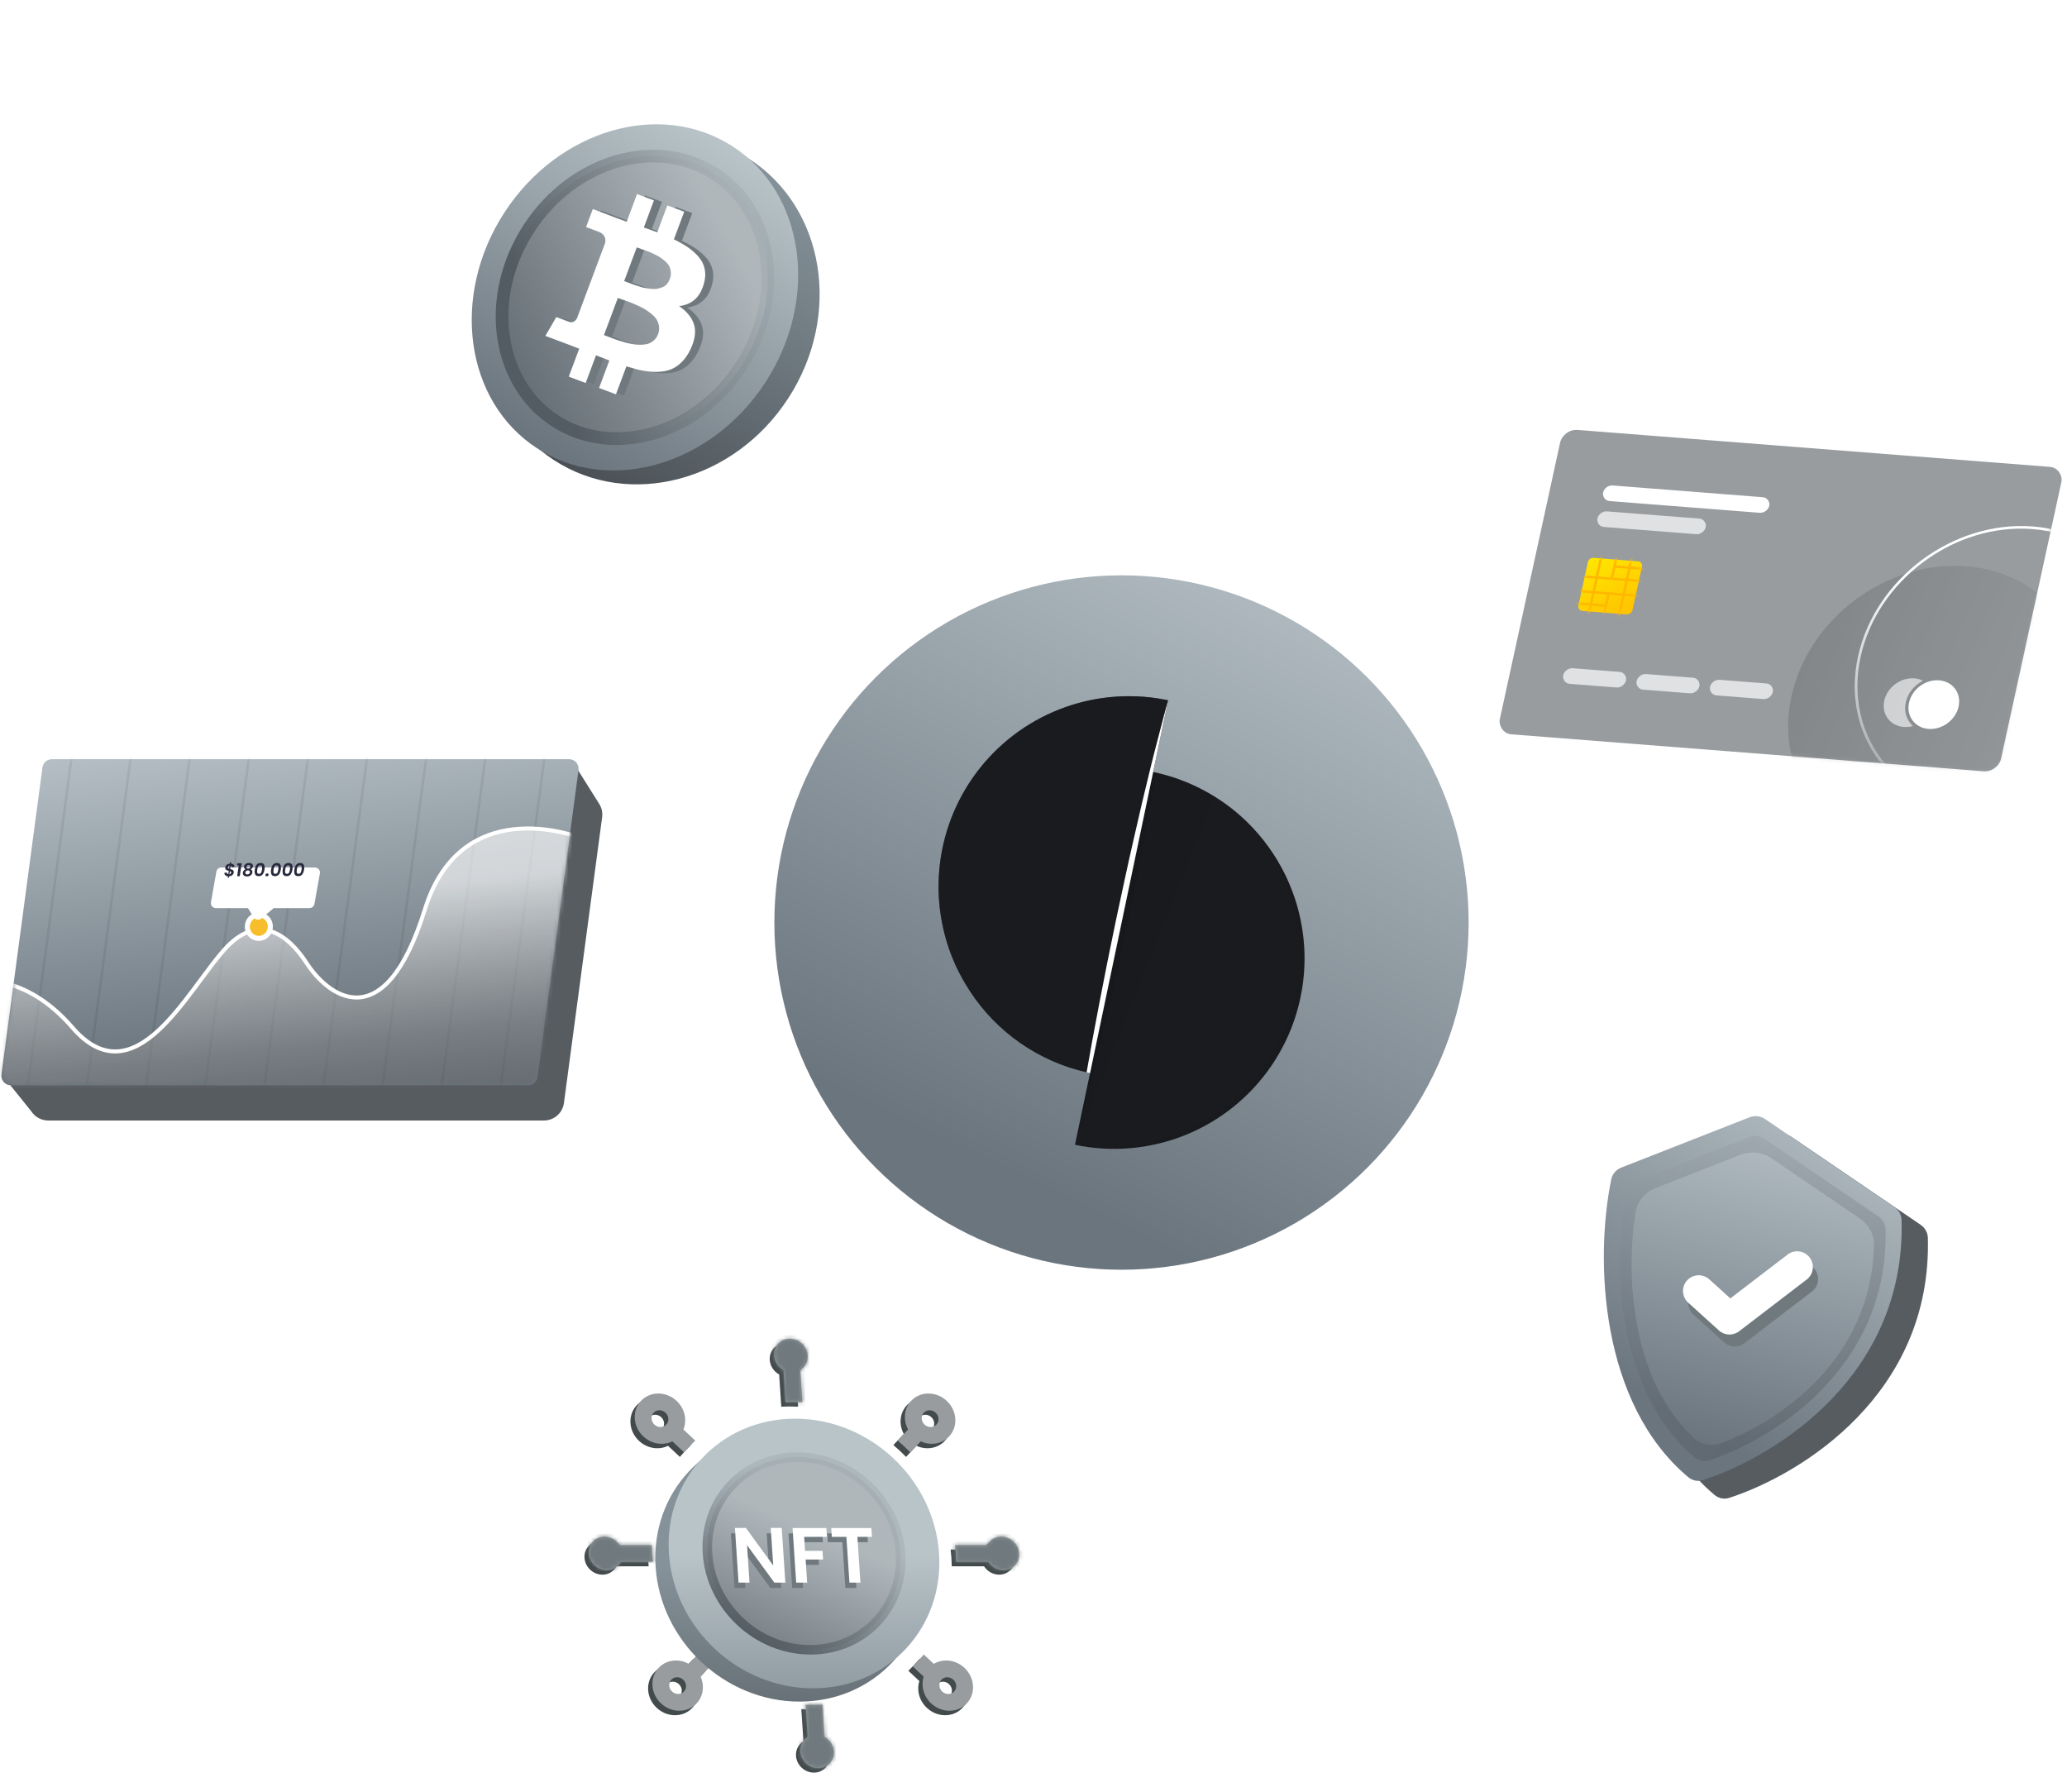 <svg width="540" height="468" viewBox="0 0 540 468" fill="none" xmlns="http://www.w3.org/2000/svg">
	<path d="M402.184 360.043C386.547 374.382 368.238 385.5 348.304 392.763C328.371 400.026 307.201 403.291 286.005 402.373" stroke="white" stroke-opacity="0.1" stroke-width="4" stroke-linecap="round" />
	<path d="M154.397 157.96C173.734 125.674 203.735 101.151 239.223 88.624C274.711 76.098 313.458 76.354 348.778 89.347" stroke="white" stroke-opacity="0.1" stroke-width="4" stroke-linecap="round" />
	<path d="M305.87 464.819C259.323 467.496 213.099 455.596 173.631 430.775C134.163 405.955 103.414 369.449 85.662 326.337" stroke="white" stroke-opacity="0.28" stroke-width="4" stroke-linecap="round" />
	<path d="M275.852 17.397C308.094 14.924 340.489 19.455 370.816 30.677C401.142 41.9 428.683 59.549 451.548 82.414" stroke="white" stroke-opacity="0.28" stroke-width="4" stroke-linecap="round" />
	<rect width="131.364" height="81.379" rx="3.762" transform="matrix(0.997 0.078 -0.213 0.977 408.363 112)" fill="#989C9F" />
	<rect width="43.552" height="4.161" rx="2.081" transform="matrix(0.997 0.078 -0.213 0.977 419.244 126.643)" fill="white" />
	<rect width="28.386" height="4.161" rx="2.081" transform="matrix(0.997 0.078 -0.213 0.977 417.768 133.411)" fill="white" fill-opacity="0.7" />
	<rect width="16.465" height="4.161" rx="2.081" transform="matrix(0.997 0.078 -0.213 0.977 408.821 174.383)" fill="white" fill-opacity="0.7" />
	<rect width="16.465" height="4.161" rx="2.081" transform="matrix(0.997 0.078 -0.213 0.977 427.998 175.901)" fill="white" fill-opacity="0.7" />
	<rect width="16.465" height="4.161" rx="2.081" transform="matrix(0.997 0.078 -0.213 0.977 447.18 177.402)" fill="white" fill-opacity="0.7" />
	<rect width="14.184" height="14.184" rx="1.254" transform="matrix(0.997 0.078 -0.213 0.977 415.099 145.616)" fill="url(#paint0_linear_297_960)" />
	<mask id="mask0_297_960" style="mask-type:alpha" maskUnits="userSpaceOnUse" x="412" y="145" width="17" height="16">
		<rect width="14.184" height="14.184" rx="1.576" transform="matrix(0.997 0.078 -0.213 0.977 415.1 145.617)" fill="#EDE910" />
	</mask>
	<g mask="url(#mask0_297_960)">
		<path d="M418.979 142.458L414.463 163.132" stroke="#FFB801" stroke-width="0.63" />
		<path d="M422.919 142.766L421.107 151.063M418.404 163.441L420.232 155.071" stroke="#FFB801" stroke-width="0.63" />
		<path d="M426.845 143.07L422.329 163.744" stroke="#FFB801" stroke-width="0.63" />
		<path d="M410.309 154.236L431.405 155.896" stroke="#FFB801" stroke-width="0.63" />
		<path d="M410.902 150.366L431.999 152.027" stroke="#FFB801" stroke-width="0.63" />
		<path d="M432.691 148.83L421.746 147.969" stroke="#FFB801" stroke-width="0.63" />
		<path d="M409.369 157.403L419.545 158.204" stroke="#FFB801" stroke-width="0.63" />
	</g>
	<mask id="mask1_297_960" style="mask-type:alpha" maskUnits="userSpaceOnUse" x="391" y="112" width="148" height="90">
		<rect width="131.365" height="81.38" rx="3.765" transform="matrix(0.997 0.078 -0.213 0.977 408.363 112)" fill="#989C9F" />
	</mask>
	<g mask="url(#mask1_297_960)">
		<circle r="37.793" transform="matrix(0.997 0.078 -0.213 0.977 505.692 184.834)" fill="url(#paint1_linear_297_960)" />
		<circle r="37.446" transform="matrix(0.997 0.078 -0.213 0.977 523.078 174.439)" stroke="url(#paint2_linear_297_960)" stroke-width="0.694" />
	</g>
	<circle r="6.495" transform="matrix(0.997 0.078 -0.213 0.977 505.205 184.045)" fill="white" />
	<path fill-rule="evenodd" clip-rule="evenodd" d="M499.76 189.643C498.124 188.195 497.34 185.926 497.877 183.469C498.414 181.009 500.148 178.937 502.352 177.792C501.691 177.463 500.94 177.253 500.122 177.189C496.546 176.907 493.026 179.52 492.261 183.025C491.495 186.529 493.774 189.598 497.35 189.88C498.167 189.944 498.981 189.857 499.76 189.643Z" fill="white" fill-opacity="0.6" />
	<ellipse cx="170.276" cy="80.881" rx="42.507" ry="46.882" transform="rotate(32.972 170.276 80.881)" fill="url(#paint3_linear_297_960)" />
	<ellipse cx="165.879" cy="77.676" rx="40.673" ry="46.98" transform="rotate(32.972 165.879 77.676)" fill="url(#paint4_linear_297_960)" />
	<path d="M193.596 95.652C181.922 113.646 160.099 119.713 144.974 109.901C129.848 100.089 126.492 77.688 138.166 59.694C149.839 41.699 171.662 35.633 186.788 45.445C201.913 55.257 205.269 77.658 193.596 95.652Z" fill="url(#paint5_linear_297_960)" stroke="url(#paint6_linear_297_960)" stroke-width="3.316" />
	<path d="M183.416 85.145C182.844 83.298 181.54 81.689 179.504 80.318C182.894 79.931 185.067 77.934 186.025 74.328C186.382 73.024 186.442 71.8 186.205 70.656C185.968 69.511 185.46 68.472 184.676 67.536C183.894 66.6 182.974 65.767 181.92 65.035C180.866 64.303 179.608 63.588 178.149 62.889L180.85 55.667L176.437 54.017L173.811 61.038C173.047 60.752 171.874 60.335 170.293 59.788L172.941 52.709L168.527 51.058L165.826 58.28C165.188 58.063 164.258 57.727 163.035 57.269L156.97 54.968L155.212 59.668L158.393 60.858C159.845 61.401 160.453 62.369 160.215 63.761L157.138 71.986C157.33 72.058 157.479 72.124 157.586 72.186L157.128 72.015L152.818 83.535C152.301 84.453 151.565 84.733 150.61 84.376L147.429 83.186L144.579 88.098L150.31 90.242C150.674 90.378 151.197 90.579 151.882 90.845C152.566 91.112 153.08 91.31 153.424 91.438L150.69 98.746L155.105 100.398L157.806 93.175C158.601 93.495 159.763 93.94 161.291 94.512L158.601 101.705L163.014 103.356L165.747 96.048C167.343 96.558 168.786 96.935 170.078 97.178C171.37 97.421 172.654 97.526 173.93 97.491C175.206 97.457 176.341 97.244 177.336 96.854C178.332 96.465 179.266 95.844 180.14 94.995C181.012 94.145 181.77 93.067 182.41 91.76C183.653 89.198 183.988 86.993 183.416 85.145ZM168.45 64.978C168.584 65.028 168.963 65.164 169.587 65.387C170.212 65.609 170.732 65.793 171.146 65.937C171.56 66.081 172.105 66.312 172.782 66.63C173.458 66.948 174.016 67.245 174.458 67.519C174.9 67.793 175.367 68.147 175.857 68.581C176.349 69.015 176.707 69.454 176.933 69.898C177.159 70.342 177.3 70.852 177.356 71.429C177.413 72.005 177.324 72.609 177.088 73.239C176.888 73.774 176.62 74.229 176.283 74.605C175.948 74.98 175.551 75.251 175.097 75.419C174.643 75.587 174.192 75.712 173.747 75.796C173.302 75.88 172.772 75.883 172.159 75.806C171.545 75.729 171.014 75.65 170.565 75.57C170.116 75.489 169.571 75.345 168.93 75.138C168.289 74.93 167.804 74.771 167.476 74.659C167.147 74.547 166.703 74.381 166.143 74.16C165.582 73.94 165.255 73.812 165.159 73.776L168.45 64.978L168.45 64.978L168.45 64.978ZM173.202 89.002C172.855 89.374 172.478 89.669 172.07 89.887C171.662 90.103 171.177 90.249 170.617 90.322C170.056 90.396 169.527 90.426 169.031 90.415C168.534 90.404 167.953 90.339 167.29 90.222C166.625 90.104 166.051 89.981 165.564 89.854C165.079 89.727 164.506 89.556 163.845 89.342C163.185 89.127 162.673 88.952 162.31 88.816C161.947 88.68 161.491 88.504 160.94 88.287C160.389 88.071 160.038 87.934 159.885 87.877L163.508 78.189C163.661 78.246 164.118 78.407 164.88 78.67C165.642 78.933 166.261 79.154 166.739 79.333C167.217 79.512 167.866 79.787 168.685 80.159C169.504 80.53 170.179 80.88 170.71 81.209C171.24 81.538 171.799 81.949 172.388 82.442C172.977 82.934 173.418 83.431 173.71 83.932C174.001 84.434 174.19 85.005 174.277 85.647C174.364 86.289 174.278 86.954 174.021 87.642C173.82 88.178 173.548 88.63 173.202 89.002Z" fill="#707A7E" />
	<path d="M181.316 84.783C180.744 82.936 179.44 81.326 177.405 79.955C180.795 79.568 182.968 77.571 183.925 73.965C184.282 72.661 184.342 71.438 184.106 70.293C183.869 69.148 183.36 68.109 182.577 67.174C181.795 66.238 180.875 65.404 179.821 64.672C178.766 63.941 177.509 63.225 176.049 62.527L178.751 55.305L174.338 53.654L171.711 60.675C170.947 60.39 169.775 59.973 168.194 59.425L170.842 52.346L166.428 50.695L163.726 57.918C163.089 57.701 162.158 57.364 160.936 56.907L154.871 54.605L153.113 59.305L156.294 60.495C157.746 61.038 158.353 62.006 158.115 63.398L155.039 71.623C155.23 71.695 155.379 71.762 155.487 71.824L155.028 71.652L150.719 83.173C150.202 84.09 149.465 84.37 148.51 84.013L145.329 82.823L142.479 87.736L148.211 89.88C148.574 90.015 149.097 90.217 149.782 90.483C150.466 90.749 150.98 90.947 151.324 91.076L148.591 98.384L153.005 100.035L155.706 92.813C156.501 93.133 157.663 93.578 159.192 94.15L156.501 101.343L160.914 102.993L163.648 95.686C165.243 96.195 166.687 96.573 167.978 96.815C169.27 97.058 170.554 97.163 171.83 97.129C173.106 97.094 174.242 96.882 175.237 96.492C176.232 96.102 177.166 95.482 178.04 94.632C178.912 93.782 179.67 92.705 180.311 91.398C181.553 88.836 181.888 86.63 181.316 84.783ZM166.35 64.615C166.484 64.665 166.863 64.802 167.488 65.024C168.113 65.247 168.632 65.43 169.046 65.574C169.461 65.718 170.006 65.95 170.682 66.268C171.358 66.586 171.917 66.882 172.359 67.156C172.8 67.43 173.267 67.785 173.758 68.219C174.249 68.653 174.607 69.092 174.833 69.535C175.059 69.979 175.201 70.49 175.257 71.066C175.314 71.643 175.224 72.246 174.988 72.877C174.788 73.412 174.52 73.867 174.184 74.242C173.848 74.618 173.452 74.889 172.998 75.056C172.543 75.224 172.092 75.35 171.647 75.433C171.202 75.517 170.673 75.521 170.059 75.444C169.446 75.367 168.914 75.288 168.466 75.207C168.017 75.126 167.472 74.982 166.831 74.775C166.189 74.568 165.704 74.408 165.376 74.296C165.048 74.184 164.603 74.018 164.043 73.798C163.483 73.578 163.155 73.449 163.06 73.413L166.351 64.615L166.35 64.615L166.35 64.615ZM171.102 88.64C170.755 89.011 170.379 89.306 169.971 89.524C169.563 89.741 169.078 89.887 168.517 89.96C167.956 90.034 167.427 90.064 166.931 90.052C166.434 90.041 165.854 89.976 165.19 89.859C164.526 89.741 163.951 89.618 163.465 89.491C162.979 89.364 162.406 89.193 161.745 88.979C161.086 88.764 160.574 88.589 160.211 88.454C159.848 88.318 159.391 88.141 158.84 87.924C158.289 87.708 157.938 87.571 157.785 87.514L161.408 77.827C161.561 77.884 162.018 78.044 162.78 78.307C163.543 78.57 164.162 78.792 164.64 78.971C165.117 79.149 165.766 79.424 166.585 79.796C167.404 80.167 168.079 80.517 168.61 80.847C169.14 81.176 169.699 81.586 170.289 82.079C170.877 82.572 171.318 83.068 171.61 83.57C171.901 84.071 172.091 84.642 172.177 85.284C172.264 85.927 172.179 86.592 171.921 87.28C171.721 87.815 171.448 88.268 171.102 88.64Z" fill="white" />
	<path fill-rule="evenodd" clip-rule="evenodd" d="M156.71 210.229L156.655 210.142C156.585 210.021 156.511 209.903 156.432 209.788L150.244 199.955L141.348 205.186L143.673 207.498H22.576C19.938 207.498 17.708 209.45 17.359 212.064L8.474 278.553L7.033 277.12L1.048 281.403L8.204 290.311C9.14 291.727 10.746 292.677 12.599 292.677H142.113C144.75 292.677 146.98 290.725 147.329 288.111L157.306 213.458C157.461 212.294 157.225 211.177 156.706 210.232L156.71 210.229Z" fill="#575C61" />
	<path d="M11.094 200.465C11.259 199.225 12.318 198.299 13.569 198.299H148.663C150.174 198.299 151.338 199.63 151.138 201.127L140.423 281.311C140.257 282.552 139.199 283.478 137.947 283.478H2.853C1.343 283.478 0.178 282.147 0.378 280.65L11.094 200.465Z" fill="url(#paint7_linear_297_960)" />
	<mask id="mask2_297_960" style="mask-type:alpha" maskUnits="userSpaceOnUse" x="0" y="198" width="151" height="86">
		<path d="M10.925 201.723C11.188 199.763 12.86 198.299 14.838 198.299H147.006C149.394 198.299 151.235 200.402 150.919 202.769L140.591 280.054C140.329 282.014 138.656 283.478 136.678 283.478H4.51C2.122 283.478 0.281 281.375 0.597 279.008L10.925 201.723Z" fill="url(#paint8_linear_297_960)" />
	</mask>
	<g mask="url(#mask2_297_960)">
		<path d="M20.491 184.361L5.047 300.387" stroke="black" stroke-opacity="0.07" stroke-width="0.658" />
		<path d="M35.937 184.361L20.492 300.387" stroke="black" stroke-opacity="0.07" stroke-width="0.658" />
		<path d="M51.378 184.361L35.934 300.387" stroke="black" stroke-opacity="0.07" stroke-width="0.658" />
		<path d="M66.827 184.361L51.383 300.387" stroke="black" stroke-opacity="0.07" stroke-width="0.658" />
		<path d="M82.269 184.361L66.824 300.387" stroke="black" stroke-opacity="0.07" stroke-width="0.658" />
		<path d="M97.71 184.361L82.266 300.387" stroke="black" stroke-opacity="0.07" stroke-width="0.658" />
		<path d="M113.159 184.361L97.715 300.387" stroke="black" stroke-opacity="0.07" stroke-width="0.658" />
		<path d="M128.605 184.361L113.16 300.387" stroke="black" stroke-opacity="0.07" stroke-width="0.658" />
		<path d="M144.046 184.361L128.602 300.387" stroke="black" stroke-opacity="0.07" stroke-width="0.658" />
		<path d="M-24.504 290.279C-26.682 281.61 -22.932 270.799 -11.32 257.284C-6.336 255.137 6.681 254.246 18.93 268.409C22.897 272.998 26.793 274.805 30.594 274.622C34.364 274.441 37.904 272.306 41.187 269.321C44.476 266.331 47.574 262.426 50.456 258.59C51.15 257.667 51.831 256.748 52.5 255.846C54.619 252.987 56.61 250.301 58.485 248.179C60.76 245.604 62.944 244.097 64.995 243.373C67.037 242.651 68.977 242.694 70.795 243.271C74.46 244.435 77.667 247.784 80.083 251.529C81.325 253.454 83.175 255.726 85.433 257.508C87.688 259.286 90.395 260.61 93.335 260.545C96.295 260.48 99.383 259.01 102.388 255.42C105.384 251.84 108.32 246.129 111.012 237.502C113.134 230.703 116.303 225.926 120.022 222.659C123.74 219.392 128.034 217.613 132.441 216.852C141.196 215.339 150.373 217.852 156.21 220.676C166.123 239.377 176.014 267.068 173.705 289.646C172.55 300.946 168.345 310.921 159.602 317.875C150.851 324.836 137.475 328.835 117.849 328.009C68.584 325.936 24.606 321.608 -1.201 311.042C-14.113 305.756 -22.319 298.973 -24.504 290.279Z" fill="url(#paint9_linear_297_960)" fill-opacity="0.6" stroke="white" stroke-width="1.048" />
	</g>
	<path d="M70.573 242.602C70.25 244.284 68.657 245.37 67.037 245.059C65.416 244.747 64.34 243.148 64.663 241.466C64.986 239.783 66.579 238.697 68.2 239.008C69.82 239.32 70.897 240.919 70.573 242.602Z" fill="#F7BE2B" stroke="white" stroke-width="1.316" />
	<g filter="url(#filter0_d_297_960)">
		<path fill-rule="evenodd" clip-rule="evenodd" d="M57.828 221.322C57.191 221.322 56.645 221.779 56.533 222.407L55.108 230.396C54.964 231.202 55.584 231.942 56.403 231.942H64.776L66.306 234.346C66.733 235.015 67.65 235.158 68.259 234.65L71.504 231.942H80.849C81.486 231.942 82.032 231.485 82.144 230.858L83.569 222.869C83.713 222.063 83.093 221.322 82.274 221.322H57.828Z" fill="white" />
	</g>
	<path d="M61.06 227.927C61.036 228.088 60.971 228.24 60.864 228.383C60.762 228.522 60.623 228.638 60.446 228.731C60.272 228.821 60.075 228.874 59.853 228.889L59.797 229.266H59.496L59.553 228.885C59.244 228.857 59.006 228.764 58.838 228.606C58.671 228.445 58.605 228.228 58.64 227.955H59.345C59.33 228.178 59.426 228.313 59.632 228.359L59.765 227.472C59.548 227.416 59.374 227.36 59.245 227.304C59.115 227.248 59.01 227.159 58.928 227.035C58.846 226.911 58.822 226.742 58.854 226.528C58.894 226.258 59.024 226.038 59.244 225.868C59.467 225.697 59.736 225.6 60.049 225.575L60.106 225.199H60.407L60.35 225.575C60.647 225.6 60.874 225.69 61.029 225.845C61.188 226 61.257 226.213 61.238 226.486H60.529C60.533 226.396 60.511 226.319 60.465 226.254C60.422 226.186 60.357 226.137 60.27 226.11L60.138 226.988C60.364 227.047 60.541 227.104 60.667 227.16C60.797 227.213 60.903 227.301 60.985 227.425C61.067 227.546 61.092 227.713 61.06 227.927ZM59.545 226.495C59.529 226.598 59.548 226.681 59.601 226.746C59.654 226.808 59.738 226.86 59.851 226.9L59.971 226.096C59.856 226.111 59.761 226.153 59.685 226.221C59.609 226.289 59.562 226.381 59.545 226.495ZM59.931 228.369C60.054 228.347 60.153 228.299 60.23 228.225C60.31 228.15 60.358 228.06 60.374 227.955C60.389 227.853 60.369 227.771 60.312 227.709C60.256 227.647 60.169 227.595 60.053 227.555L59.931 228.369ZM61.917 226.072L62.007 225.473H63.14L62.632 228.861H61.955L62.373 226.072H61.917ZM64.124 227.067C63.835 226.906 63.716 226.657 63.767 226.319C63.792 226.151 63.857 226 63.962 225.863C64.071 225.724 64.217 225.614 64.402 225.533C64.59 225.45 64.809 225.408 65.06 225.408C65.31 225.408 65.516 225.45 65.675 225.533C65.839 225.614 65.952 225.724 66.016 225.863C66.083 226 66.104 226.151 66.079 226.319C66.054 226.489 65.989 226.639 65.885 226.77C65.781 226.897 65.653 226.996 65.502 227.067C65.663 227.142 65.781 227.25 65.857 227.393C65.933 227.535 65.956 227.704 65.927 227.899C65.895 228.11 65.813 228.294 65.679 228.452C65.55 228.607 65.384 228.727 65.184 228.81C64.983 228.894 64.766 228.936 64.531 228.936C64.296 228.936 64.09 228.894 63.915 228.81C63.742 228.727 63.613 228.607 63.527 228.452C63.444 228.294 63.418 228.11 63.45 227.899C63.479 227.704 63.553 227.535 63.672 227.393C63.791 227.247 63.941 227.138 64.124 227.067ZM65.426 226.412C65.449 226.26 65.419 226.142 65.338 226.058C65.26 225.975 65.141 225.933 64.981 225.933C64.824 225.933 64.693 225.975 64.586 226.058C64.483 226.142 64.419 226.261 64.396 226.416C64.375 226.556 64.405 226.667 64.487 226.751C64.571 226.835 64.689 226.877 64.839 226.877C64.99 226.877 65.12 226.835 65.23 226.751C65.34 226.664 65.405 226.551 65.426 226.412ZM64.768 227.351C64.59 227.351 64.437 227.396 64.311 227.485C64.188 227.575 64.114 227.704 64.088 227.871C64.065 228.026 64.1 228.153 64.191 228.252C64.286 228.349 64.427 228.397 64.611 228.397C64.796 228.397 64.949 228.347 65.071 228.248C65.192 228.149 65.264 228.023 65.287 227.871C65.312 227.707 65.276 227.58 65.18 227.49C65.084 227.397 64.947 227.351 64.768 227.351ZM66.563 227.123C66.643 226.587 66.803 226.167 67.043 225.863C67.286 225.56 67.635 225.408 68.089 225.408C68.544 225.408 68.845 225.56 68.994 225.863C69.146 226.167 69.182 226.587 69.101 227.123C69.02 227.662 68.858 228.085 68.615 228.392C68.374 228.699 68.027 228.852 67.573 228.852C67.118 228.852 66.816 228.699 66.664 228.392C66.516 228.085 66.482 227.662 66.563 227.123ZM68.453 227.123C68.487 226.894 68.5 226.701 68.492 226.547C68.487 226.388 68.447 226.26 68.371 226.161C68.298 226.062 68.174 226.012 67.999 226.012C67.823 226.012 67.683 226.062 67.577 226.161C67.474 226.26 67.395 226.388 67.34 226.547C67.289 226.701 67.246 226.894 67.212 227.123C67.176 227.358 67.161 227.557 67.165 227.718C67.169 227.876 67.21 228.005 67.285 228.104C67.362 228.2 67.488 228.248 67.663 228.248C67.839 228.248 67.979 228.2 68.085 228.104C68.19 228.005 68.269 227.876 68.321 227.718C68.373 227.557 68.417 227.358 68.453 227.123ZM69.703 228.894C69.584 228.894 69.49 228.858 69.423 228.787C69.359 228.713 69.335 228.621 69.351 228.513C69.367 228.404 69.418 228.314 69.504 228.243C69.594 228.169 69.698 228.132 69.817 228.132C69.933 228.132 70.023 228.169 70.087 228.243C70.151 228.314 70.176 228.404 70.159 228.513C70.143 228.621 70.092 228.713 70.005 228.787C69.919 228.858 69.819 228.894 69.703 228.894ZM70.823 227.123C70.903 226.587 71.063 226.167 71.303 225.863C71.546 225.56 71.895 225.408 72.349 225.408C72.803 225.408 73.105 225.56 73.254 225.863C73.405 226.167 73.441 226.587 73.361 227.123C73.28 227.662 73.118 228.085 72.874 228.392C72.634 228.699 72.287 228.852 71.832 228.852C71.378 228.852 71.075 228.699 70.924 228.392C70.775 228.085 70.742 227.662 70.823 227.123ZM72.712 227.123C72.746 226.894 72.76 226.701 72.752 226.547C72.747 226.388 72.707 226.26 72.631 226.161C72.558 226.062 72.434 226.012 72.258 226.012C72.083 226.012 71.942 226.062 71.837 226.161C71.734 226.26 71.655 226.388 71.6 226.547C71.549 226.701 71.506 226.894 71.471 227.123C71.436 227.358 71.42 227.557 71.424 227.718C71.429 227.876 71.469 228.005 71.545 228.104C71.621 228.2 71.748 228.248 71.923 228.248C72.099 228.248 72.239 228.2 72.344 228.104C72.45 228.005 72.529 227.876 72.581 227.718C72.633 227.557 72.677 227.358 72.712 227.123ZM73.861 227.123C73.942 226.587 74.102 226.167 74.342 225.863C74.585 225.56 74.933 225.408 75.388 225.408C75.842 225.408 76.144 225.56 76.292 225.863C76.444 226.167 76.48 226.587 76.399 227.123C76.319 227.662 76.156 228.085 75.913 228.392C75.673 228.699 75.325 228.852 74.871 228.852C74.417 228.852 74.114 228.699 73.962 228.392C73.814 228.085 73.78 227.662 73.861 227.123ZM75.751 227.123C75.785 226.894 75.798 226.701 75.79 226.547C75.786 226.388 75.746 226.26 75.669 226.161C75.597 226.062 75.472 226.012 75.297 226.012C75.121 226.012 74.981 226.062 74.875 226.161C74.772 226.26 74.694 226.388 74.639 226.547C74.587 226.701 74.544 226.894 74.51 227.123C74.475 227.358 74.459 227.557 74.463 227.718C74.468 227.876 74.508 228.005 74.584 228.104C74.66 228.2 74.786 228.248 74.962 228.248C75.137 228.248 75.278 228.2 75.383 228.104C75.489 228.005 75.567 227.876 75.619 227.718C75.672 227.557 75.716 227.358 75.751 227.123ZM76.9 227.123C76.98 226.587 77.14 226.167 77.38 225.863C77.623 225.56 77.972 225.408 78.426 225.408C78.881 225.408 79.182 225.56 79.331 225.863C79.483 226.167 79.519 226.587 79.438 227.123C79.357 227.662 79.195 228.085 78.952 228.392C78.711 228.699 78.364 228.852 77.91 228.852C77.455 228.852 77.152 228.699 77.001 228.392C76.853 228.085 76.819 227.662 76.9 227.123ZM78.789 227.123C78.824 226.894 78.837 226.701 78.829 226.547C78.824 226.388 78.784 226.26 78.708 226.161C78.635 226.062 78.511 226.012 78.336 226.012C78.16 226.012 78.019 226.062 77.914 226.161C77.811 226.26 77.732 226.388 77.677 226.547C77.626 226.701 77.583 226.894 77.549 227.123C77.513 227.358 77.498 227.557 77.502 227.718C77.506 227.876 77.546 228.005 77.622 228.104C77.699 228.2 77.825 228.248 78 228.248C78.176 228.248 78.316 228.2 78.421 228.104C78.527 228.005 78.606 227.876 78.658 227.718C78.71 227.557 78.754 227.358 78.789 227.123Z" fill="#29293E" />
	<path d="M430.432 309.606L463.918 296.478C465.268 295.95 466.791 296.121 467.989 296.936L501.769 319.919C502.897 320.687 503.614 321.953 503.65 323.317C504.732 363.898 470.941 384.984 451.781 391.241C450.466 391.67 449.026 391.397 447.963 390.51C424.932 371.266 423.453 333.799 427.803 312.676C428.092 311.269 429.095 310.13 430.432 309.606Z" fill="#575C61" />
	<path d="M423.569 304.97L457.055 291.843C458.404 291.314 459.927 291.485 461.125 292.3L494.905 315.283C496.034 316.051 496.75 317.317 496.787 318.682C497.869 359.262 464.078 380.349 444.918 386.605C443.602 387.034 442.162 386.761 441.1 385.874C418.069 366.631 416.589 329.164 420.939 308.04C421.229 306.633 422.232 305.494 423.569 304.97Z" fill="url(#paint10_linear_297_960)" />
	<path d="M427.442 308.594L456.984 297.013C458.293 296.5 459.772 296.666 460.935 297.457L490.785 317.766C491.881 318.512 492.577 319.739 492.609 321.064C493.473 357.049 463.581 375.809 446.485 381.448C445.208 381.869 443.812 381.604 442.785 380.738C422.424 363.588 421.063 330.411 424.892 311.573C425.17 310.207 426.144 309.103 427.442 308.594Z" fill="url(#paint11_linear_297_960)" fill-opacity="0.24" />
	<path d="M432.496 310.334L454.661 301.645C457.359 300.587 460.405 300.93 462.801 302.56L485.899 318.275C488.157 319.811 489.615 322.322 489.566 325.052C489.03 354.774 465.209 371.061 449.796 376.899C447.207 377.88 444.291 377.345 442.287 375.435C426.282 360.177 424.557 333.362 427.332 316.493C427.798 313.659 429.822 311.382 432.496 310.334Z" fill="url(#paint12_linear_297_960)" />
	<path fill-rule="evenodd" clip-rule="evenodd" d="M474.133 331.591C475.511 333.392 475.169 335.969 473.368 337.347L455.695 350.875C454.122 352.078 451.914 351.988 450.445 350.659L442.402 343.385C440.72 341.864 440.589 339.267 442.11 337.586C443.631 335.904 446.228 335.773 447.91 337.294L453.418 342.276L468.377 330.827C470.178 329.448 472.755 329.791 474.133 331.591Z" fill="#707A7E" />
	<path fill-rule="evenodd" clip-rule="evenodd" d="M472.766 328.454C474.144 330.255 473.802 332.832 472.001 334.21L454.328 347.737C452.755 348.941 450.547 348.85 449.078 347.522L441.034 340.247C439.353 338.726 439.222 336.13 440.743 334.448C442.264 332.766 444.861 332.636 446.543 334.157L452.051 339.139L467.01 327.689C468.811 326.311 471.388 326.653 472.766 328.454Z" fill="white" />
	<circle cx="292.989" cy="240.967" r="90.688" fill="url(#paint13_linear_297_960)" />
	<path d="M327.335 216.281C329.318 218.393 331.112 220.676 332.694 223.103C338.082 231.34 340.905 240.989 340.808 250.831C340.71 260.672 337.695 270.264 332.145 278.391C326.594 286.519 318.758 292.818 309.627 296.491C300.496 300.163 290.48 301.045 280.848 299.024V299.002L280.87 298.935C280.88 298.925 280.87 298.913 280.88 298.902C280.869 298.868 280.88 298.858 280.88 298.836L284.768 280.31L301.245 201.619L301.256 201.631C301.555 201.686 301.843 201.753 302.142 201.83C302.818 201.974 303.482 202.151 304.157 202.34C304.789 202.505 305.409 202.682 306.029 202.881C306.947 203.159 307.864 203.48 308.753 203.834C309.162 203.978 309.561 204.133 309.949 204.299C310.536 204.531 311.089 204.775 311.665 205.041C312.087 205.218 312.496 205.434 312.906 205.639C313.227 205.783 313.536 205.939 313.857 206.104C315.099 206.746 316.316 207.433 317.513 208.187C321.127 210.444 324.429 213.165 327.335 216.281Z" fill="#191B1F" />
	<g style="mix-blend-mode:multiply" opacity="0.16">
		<g style="mix-blend-mode:multiply" opacity="0.16">
			<path d="M317.509 208.183L280.844 299.02L301.241 201.615C307.01 202.823 312.518 205.047 317.509 208.183Z" fill="black" />
		</g>
	</g>
	<path d="M305.184 182.89V182.912C305.174 182.923 305.184 182.957 305.162 182.978C305.17 183.011 305.166 183.046 305.152 183.078L301.264 201.627L284.776 280.306C284.466 280.239 284.177 280.175 283.879 280.095C271.313 277.253 260.352 269.621 253.326 258.823C252.397 257.398 251.539 255.927 250.757 254.415C250.757 254.415 250.746 254.381 250.725 254.337C250.68 254.275 250.643 254.208 250.613 254.138C246.407 245.873 244.595 236.596 245.383 227.356C246.171 218.116 249.526 209.28 255.071 201.847C260.616 194.413 268.129 188.678 276.761 185.289C285.393 181.9 294.801 180.993 303.922 182.669C303.967 182.669 303.999 182.679 304.022 182.679C304.41 182.735 304.798 182.813 305.184 182.89Z" fill="#191B1F" />
	<g style="mix-blend-mode:multiply" opacity="0.25">
		<g style="mix-blend-mode:multiply" opacity="0.25">
			<path d="M302.139 201.826C301.222 207.175 300.091 213.332 298.817 219.921C298.154 223.329 297.5 226.867 296.758 230.44C296.016 234.013 295.285 237.649 294.543 241.271C293.768 244.903 292.982 248.524 292.218 252.101C291.431 255.655 290.645 259.165 289.893 262.555C288.353 269.342 286.869 275.661 285.518 281.058C284.207 286.462 282.982 290.947 282.185 294.092C281.465 296.845 280.978 298.549 280.868 298.931C280.859 298.898 280.863 298.863 280.878 298.832L301.243 201.615C301.542 201.672 301.84 201.749 302.139 201.826Z" fill="black" />
		</g>
	</g>
	<path d="M305.158 182.982C305.166 183.016 305.162 183.051 305.148 183.082L284.773 280.31C284.462 280.244 284.174 280.179 283.875 280.099C284.806 274.762 285.935 268.583 287.208 261.994C287.872 258.587 288.559 255.062 289.268 251.474C290 247.909 290.741 244.265 291.483 240.644C292.258 237.012 293.044 233.391 293.808 229.814C294.55 226.237 295.381 222.749 296.133 219.361C297.662 212.583 299.157 206.261 300.496 200.845C301.807 195.441 303.044 190.967 303.841 187.823C304.561 185.065 305.048 183.36 305.158 182.982Z" fill="white" />
	<g style="mix-blend-mode:screen" opacity="0.25">
		<g style="mix-blend-mode:screen" opacity="0.25">
			<path d="M321.697 219.463C323.857 221.606 325.779 223.974 327.432 226.528C330.569 231.305 332.732 236.653 333.797 242.268C334.862 247.882 334.807 253.651 333.636 259.244C332.465 264.838 330.201 270.144 326.974 274.86C323.747 279.576 319.62 283.608 314.83 286.725C306.999 291.889 297.693 294.351 288.332 293.737L288.442 293.212L321.697 219.463Z" fill="#191B1F" />
		</g>
	</g>
	<g style="mix-blend-mode:screen" opacity="0.25">
		<g style="mix-blend-mode:screen" opacity="0.25">
			<path d="M297.677 188.17L297.455 189.211L258.886 255.886C258.776 255.731 258.654 255.565 258.554 255.399C255.42 250.619 253.259 245.267 252.197 239.65C251.136 234.033 251.193 228.262 252.366 222.667C253.539 217.072 255.805 211.764 259.034 207.047C262.263 202.33 266.391 198.297 271.182 195.178C279.017 190.024 288.318 187.564 297.677 188.17Z" fill="#191B1F" />
		</g>
	</g>
	<g style="mix-blend-mode:multiply" opacity="0.16">
		<g style="mix-blend-mode:multiply" opacity="0.16">
			<path d="M327.331 216.275C329.314 218.387 331.108 220.67 332.69 223.097C338.078 231.334 340.901 240.983 340.804 250.825C340.706 260.666 337.691 270.258 332.141 278.386C326.59 286.513 318.754 292.812 309.623 296.485C300.492 300.158 290.476 301.039 280.844 299.019C283.439 299.373 286.053 299.569 288.672 299.606C293.855 299.598 299.008 298.825 303.965 297.313C308.876 295.818 313.527 293.573 317.753 290.658L320.808 288.354C321.856 287.612 322.724 286.661 323.691 285.83L325.098 284.533L326.382 283.117C327.259 282.2 328.083 281.236 328.851 280.227L331.111 277.148L333.06 273.871C333.757 272.797 334.212 271.59 334.799 270.472C335.369 269.334 335.858 268.157 336.26 266.95C337.157 264.567 337.871 262.12 338.398 259.63L339.053 255.854C339.184 254.592 339.264 253.318 339.364 252.045C339.444 250.77 339.459 249.49 339.408 248.213L339.386 246.286L339.175 244.392C338.921 241.837 338.489 239.303 337.88 236.808L336.75 233.109C336.407 231.858 335.809 230.728 335.354 229.521C335.111 228.923 334.889 228.325 334.623 227.726L333.706 225.989C333.075 224.847 332.526 223.607 331.834 222.544C330.465 220.363 328.961 218.269 327.331 216.275Z" fill="black" />
		</g>
	</g>
	<g style="mix-blend-mode:screen" opacity="0.7">
		<g style="mix-blend-mode:screen" opacity="0.7">
			<path d="M303.914 182.662C303.715 182.64 303.404 182.617 302.997 182.585C302.199 182.473 300.993 182.441 299.486 182.329C297.673 182.268 295.858 182.302 294.049 182.43C288.967 182.783 283.96 183.856 279.18 185.619C276.337 186.701 273.592 188.023 270.974 189.572C270.299 189.965 269.59 190.447 268.893 190.882C268.251 191.276 267.608 191.835 266.954 192.289C266.299 192.787 265.659 193.274 264.988 193.762C264.333 194.286 263.749 194.847 263.117 195.39C262.507 195.955 261.865 196.485 261.267 197.062L259.551 198.911C258.397 200.132 257.325 201.427 256.34 202.787C255.811 203.437 255.327 204.121 254.889 204.835L253.505 206.951C252.653 208.379 251.921 209.908 251.145 211.369C250.536 212.908 249.805 214.393 249.284 215.931C249.03 216.695 248.786 217.471 248.531 218.234L248.155 219.386L247.892 220.538C247.561 222.089 247.128 223.583 246.951 225.111C246.693 226.585 246.523 228.073 246.443 229.567C246.324 230.981 246.286 232.401 246.331 233.819C246.315 235.147 246.378 236.475 246.52 237.795C246.664 239.068 246.807 240.297 246.941 241.449C247.173 242.612 247.384 243.687 247.583 244.726C248.004 246.763 248.632 248.48 249.025 249.953C249.988 252.443 250.587 253.995 250.709 254.337C250.73 254.381 250.742 254.416 250.742 254.416C250.742 254.416 250.687 254.316 250.598 254.138C246.391 245.873 244.58 236.596 245.367 227.356C246.155 218.116 249.511 209.28 255.055 201.847C260.6 194.413 268.113 188.678 276.745 185.289C285.377 181.9 294.785 180.993 303.906 182.669L303.914 182.662Z" fill="#191B1F" />
		</g>
	</g>
	<path d="M209.879 355.221C209.719 352.803 207.624 350.842 205.201 350.842C202.777 350.842 200.942 352.803 201.102 355.221C201.21 356.843 202.187 358.259 203.551 359.016L204.108 367.427C204.829 367.388 205.555 367.368 206.288 367.368C207.028 367.368 207.764 367.388 208.497 367.428L207.939 359.012C209.199 358.255 209.987 356.84 209.879 355.221Z" fill="#434A4C" />
	<path fill-rule="evenodd" clip-rule="evenodd" d="M233.396 377.449C234.551 378.423 235.656 379.457 236.705 380.545L239.418 377.646C240.305 378.057 241.284 378.287 242.301 378.287C245.936 378.287 248.688 375.346 248.448 371.718C248.208 368.091 245.066 365.15 241.43 365.15C237.795 365.15 235.042 368.091 235.283 371.718C235.35 372.732 235.643 373.692 236.111 374.549L233.396 377.449ZM241.72 369.529C242.932 369.529 243.98 370.509 244.06 371.718C244.14 372.928 243.222 373.908 242.01 373.908C240.799 373.908 239.751 372.928 239.671 371.718C239.591 370.509 240.509 369.529 241.72 369.529Z" fill="#434A4C" />
	<path d="M248.353 404.739C248.44 405.465 248.509 406.195 248.558 406.93C248.606 407.664 248.635 408.394 248.643 409.118H257.077C257.923 410.425 259.398 411.305 261.022 411.305C263.445 411.305 265.28 409.344 265.12 406.926C264.96 404.508 262.865 402.547 260.441 402.547C258.816 402.547 257.455 403.429 256.784 404.739H248.353Z" fill="#434A4C" />
	<path fill-rule="evenodd" clip-rule="evenodd" d="M240.204 433.311C239.299 434.399 238.332 435.433 237.306 436.408L240.181 439.098C239.948 439.828 239.847 440.621 239.902 441.45C240.142 445.077 243.284 448.018 246.92 448.018C250.555 448.018 253.308 445.077 253.067 441.45C252.827 437.822 249.685 434.881 246.05 434.881C244.852 434.881 243.75 435.201 242.819 435.759L240.204 433.311ZM246.34 439.26C245.128 439.26 244.21 440.241 244.291 441.45C244.371 442.659 245.418 443.639 246.63 443.639C247.842 443.639 248.759 442.659 248.679 441.45C248.599 440.241 247.552 439.26 246.34 439.26Z" fill="#434A4C" />
	<path d="M213.73 446.432C213.003 446.472 212.269 446.492 211.53 446.492C210.797 446.492 210.067 446.472 209.342 446.433L209.899 454.839C208.635 455.596 207.846 457.012 207.953 458.634C208.113 461.052 210.208 463.013 212.631 463.013C215.055 463.013 216.89 461.052 216.73 458.634C216.623 457.014 215.648 455.6 214.287 454.842L213.73 446.432Z" fill="#434A4C" />
	<path fill-rule="evenodd" clip-rule="evenodd" d="M184.418 436.408C183.263 435.433 182.158 434.399 181.11 433.311C180.339 434.135 179.575 434.951 178.82 435.758C177.816 435.2 176.672 434.881 175.475 434.881C171.839 434.881 169.087 437.822 169.327 441.45C169.568 445.077 172.709 448.018 176.345 448.018C179.98 448.018 182.733 445.077 182.493 441.45C182.438 440.62 182.231 439.827 181.901 439.096C182.73 438.211 183.569 437.314 184.418 436.408ZM178.104 441.45C178.024 440.241 176.977 439.26 175.765 439.26C174.553 439.26 173.636 440.241 173.716 441.45C173.796 442.659 174.843 443.639 176.055 443.639C177.267 443.639 178.184 442.659 178.104 441.45Z" fill="#434A4C" />
	<path d="M169.465 409.118C169.377 408.394 169.309 407.664 169.26 406.93C169.212 406.195 169.183 405.465 169.175 404.739H160.75C159.905 403.429 158.427 402.547 156.802 402.547C154.378 402.547 152.543 404.508 152.704 406.926C152.864 409.344 154.958 411.305 157.382 411.305C159.005 411.305 160.364 410.425 161.037 409.118H169.465Z" fill="#434A4C" />
	<path fill-rule="evenodd" clip-rule="evenodd" d="M177.619 380.544C178.523 379.456 179.491 378.422 180.517 377.448L177.42 374.549C177.774 373.692 177.94 372.732 177.873 371.718C177.633 368.091 174.491 365.15 170.855 365.15C167.22 365.15 164.468 368.091 164.708 371.718C164.948 375.346 168.09 378.287 171.726 378.287C172.743 378.287 173.69 378.057 174.523 377.646L177.619 380.544ZM169.096 371.718C169.016 370.509 169.934 369.529 171.146 369.529C172.357 369.529 173.405 370.509 173.485 371.718C173.565 372.928 172.647 373.908 171.436 373.908C170.224 373.908 169.176 372.928 169.096 371.718Z" fill="#434A4C" />
	<path d="M211.004 354.057C210.844 351.638 208.749 349.678 206.326 349.678C203.902 349.678 202.067 351.638 202.227 354.057C202.335 355.679 203.312 357.095 204.676 357.851L205.233 366.263C205.954 366.224 206.68 366.204 207.413 366.204C208.153 366.204 208.889 366.224 209.622 366.264L209.064 357.848C210.324 357.091 211.112 355.676 211.004 354.057Z" fill="#989C9F" />
	<path fill-rule="evenodd" clip-rule="evenodd" d="M234.521 376.285C235.676 377.259 236.781 378.293 237.83 379.381L240.543 376.482C241.43 376.893 242.409 377.123 243.426 377.123C247.061 377.123 249.813 374.182 249.573 370.554C249.333 366.927 246.191 363.986 242.555 363.986C238.92 363.986 236.167 366.927 236.408 370.554C236.475 371.568 236.768 372.528 237.236 373.385L234.521 376.285ZM242.845 368.365C244.057 368.365 245.105 369.345 245.185 370.554C245.265 371.764 244.347 372.744 243.135 372.744C241.924 372.744 240.876 371.764 240.796 370.554C240.716 369.345 241.634 368.365 242.845 368.365Z" fill="#989C9F" />
	<path d="M249.478 403.575C249.565 404.3 249.634 405.031 249.683 405.766C249.731 406.5 249.76 407.23 249.768 407.954H258.202C259.048 409.261 260.523 410.141 262.147 410.141C264.57 410.141 266.405 408.18 266.245 405.762C266.085 403.343 263.99 401.383 261.566 401.383C259.941 401.383 258.58 402.265 257.909 403.575H249.478Z" fill="#989C9F" />
	<path fill-rule="evenodd" clip-rule="evenodd" d="M241.329 432.147C240.424 433.235 239.457 434.269 238.431 435.244L241.306 437.934C241.073 438.664 240.972 439.457 241.027 440.286C241.267 443.913 244.409 446.854 248.045 446.854C251.68 446.854 254.433 443.913 254.192 440.286C253.952 436.658 250.81 433.717 247.175 433.717C245.977 433.717 244.875 434.037 243.944 434.595L241.329 432.147ZM247.465 438.096C246.253 438.096 245.335 439.076 245.416 440.286C245.496 441.495 246.543 442.475 247.755 442.475C248.967 442.475 249.884 441.495 249.804 440.286C249.724 439.076 248.677 438.096 247.465 438.096Z" fill="#989C9F" />
	<path d="M214.855 445.268C214.128 445.308 213.394 445.328 212.655 445.328C211.922 445.328 211.192 445.308 210.467 445.269L211.024 453.675C209.76 454.432 208.971 455.848 209.078 457.47C209.238 459.888 211.333 461.849 213.756 461.849C216.18 461.849 218.015 459.888 217.855 457.47C217.748 455.85 216.773 454.436 215.412 453.678L214.855 445.268Z" fill="#989C9F" />
	<path fill-rule="evenodd" clip-rule="evenodd" d="M185.543 435.244C184.388 434.269 183.283 433.235 182.235 432.147C181.464 432.971 180.7 433.787 179.945 434.594C178.941 434.036 177.797 433.717 176.6 433.717C172.964 433.717 170.212 436.658 170.452 440.286C170.693 443.913 173.834 446.854 177.47 446.854C181.105 446.854 183.858 443.913 183.618 440.286C183.563 439.456 183.356 438.663 183.026 437.932C183.855 437.047 184.694 436.15 185.543 435.244ZM179.229 440.286C179.149 439.076 178.102 438.096 176.89 438.096C175.678 438.096 174.761 439.076 174.841 440.286C174.921 441.495 175.968 442.475 177.18 442.475C178.392 442.475 179.309 441.495 179.229 440.286Z" fill="#989C9F" />
	<path d="M170.59 407.954C170.502 407.23 170.434 406.5 170.385 405.766C170.337 405.031 170.308 404.3 170.3 403.575H161.875C161.03 402.265 159.552 401.383 157.927 401.383C155.503 401.383 153.668 403.343 153.829 405.762C153.989 408.18 156.083 410.141 158.507 410.141C160.13 410.141 161.489 409.261 162.162 407.954H170.59Z" fill="#989C9F" />
	<path fill-rule="evenodd" clip-rule="evenodd" d="M178.744 379.38C179.648 378.292 180.616 377.258 181.642 376.284L178.545 373.385C178.899 372.528 179.065 371.568 178.998 370.554C178.758 366.927 175.616 363.986 171.98 363.986C168.345 363.986 165.593 366.927 165.833 370.554C166.073 374.182 169.215 377.123 172.851 377.123C173.868 377.123 174.815 376.893 175.648 376.482L178.744 379.38ZM170.221 370.554C170.141 369.345 171.059 368.365 172.271 368.365C173.482 368.365 174.53 369.345 174.61 370.554C174.69 371.764 173.772 372.744 172.561 372.744C171.349 372.744 170.301 371.764 170.221 370.554Z" fill="#989C9F" />
	<mask id="mask3_297_960" style="mask-type:alpha" maskUnits="userSpaceOnUse" x="153" y="349" width="114" height="113">
		<path d="M211.012 354.057C210.852 351.638 208.757 349.678 206.334 349.678C203.91 349.678 202.075 351.638 202.235 354.057C202.343 355.679 203.32 357.095 204.684 357.851L205.241 366.263C205.961 366.224 206.688 366.204 207.421 366.204C208.161 366.204 208.897 366.224 209.629 366.264L209.072 357.848C210.332 357.091 211.119 355.676 211.012 354.057Z" fill="#989C9F" />
		<path fill-rule="evenodd" clip-rule="evenodd" d="M234.529 376.285C235.684 377.259 236.789 378.293 237.837 379.381L240.551 376.482C241.438 376.893 242.416 377.123 243.433 377.123C247.069 377.123 249.821 374.182 249.581 370.554C249.341 366.927 246.199 363.986 242.563 363.986C238.928 363.986 236.175 366.927 236.416 370.554C236.483 371.568 236.776 372.528 237.244 373.385L234.529 376.285ZM242.853 368.365C244.065 368.365 245.112 369.345 245.192 370.554C245.273 371.764 244.355 372.744 243.143 372.744C241.931 372.744 240.884 371.764 240.804 370.554C240.724 369.345 241.641 368.365 242.853 368.365Z" fill="#989C9F" />
		<path d="M249.486 403.575C249.573 404.3 249.642 405.031 249.69 405.766C249.739 406.5 249.767 407.23 249.776 407.954H258.21C259.056 409.261 260.531 410.141 262.154 410.141C264.578 410.141 266.413 408.18 266.253 405.762C266.093 403.343 263.998 401.383 261.574 401.383C259.949 401.383 258.588 402.265 257.916 403.575H249.486Z" fill="#989C9F" />
		<path fill-rule="evenodd" clip-rule="evenodd" d="M241.336 432.147C240.432 433.235 239.465 434.269 238.439 435.244L241.314 437.934C241.081 438.664 240.98 439.457 241.035 440.286C241.275 443.913 244.417 446.854 248.053 446.854C251.688 446.854 254.441 443.913 254.2 440.286C253.96 436.658 250.818 433.717 247.182 433.717C245.984 433.717 244.882 434.037 243.952 434.595L241.336 432.147ZM247.473 438.096C246.261 438.096 245.343 439.076 245.423 440.286C245.503 441.495 246.551 442.475 247.763 442.475C248.974 442.475 249.892 441.495 249.812 440.286C249.732 439.076 248.684 438.096 247.473 438.096Z" fill="#989C9F" />
		<path d="M214.863 445.268C214.136 445.308 213.402 445.328 212.663 445.328C211.93 445.328 211.2 445.308 210.475 445.269L211.031 453.675C209.768 454.432 208.978 455.848 209.086 457.47C209.246 459.888 211.341 461.849 213.764 461.849C216.188 461.849 218.023 459.888 217.863 457.47C217.755 455.85 216.78 454.436 215.42 453.678L214.863 445.268Z" fill="#989C9F" />
		<path fill-rule="evenodd" clip-rule="evenodd" d="M185.55 435.244C184.396 434.269 183.291 433.235 182.242 432.147C181.471 432.971 180.708 433.787 179.953 434.594C178.949 434.036 177.805 433.717 176.608 433.717C172.972 433.717 170.22 436.658 170.46 440.286C170.7 443.913 173.842 446.854 177.478 446.854C181.113 446.854 183.866 443.913 183.625 440.286C183.57 439.456 183.364 438.663 183.034 437.932C183.863 437.047 184.702 436.15 185.55 435.244ZM179.237 440.286C179.157 439.076 178.109 438.096 176.898 438.096C175.686 438.096 174.768 439.076 174.848 440.286C174.929 441.495 175.976 442.475 177.188 442.475C178.4 442.475 179.317 441.495 179.237 440.286Z" fill="#989C9F" />
		<path d="M170.598 407.954C170.51 407.23 170.442 406.5 170.393 405.766C170.345 405.031 170.316 404.3 170.308 403.575H161.883C161.038 402.265 159.56 401.383 157.935 401.383C155.511 401.383 153.676 403.343 153.836 405.762C153.997 408.18 156.091 410.141 158.515 410.141C160.138 410.141 161.497 409.261 162.17 407.954H170.598Z" fill="#989C9F" />
		<path fill-rule="evenodd" clip-rule="evenodd" d="M178.752 379.38C179.656 378.292 180.624 377.258 181.65 376.284L178.553 373.385C178.907 372.528 179.073 371.568 179.006 370.554C178.766 366.927 175.624 363.986 171.988 363.986C168.353 363.986 165.6 366.927 165.841 370.554C166.081 374.182 169.223 377.123 172.858 377.123C173.875 377.123 174.823 376.893 175.656 376.482L178.752 379.38ZM170.229 370.554C170.149 369.345 171.067 368.365 172.278 368.365C173.49 368.365 174.537 369.345 174.618 370.554C174.698 371.764 173.78 372.744 172.568 372.744C171.357 372.744 170.309 371.764 170.229 370.554Z" fill="#989C9F" />
	</mask>
	<g mask="url(#mask3_297_960)">
		<rect width="25.316" height="17.654" transform="matrix(1 0 0.066 0.998 146.973 396.842)" fill="#707A7E" />
		<rect width="25.316" height="17.654" transform="matrix(1 0 0.066 0.998 246.754 396.842)" fill="#707A7E" />
		<rect width="25.316" height="17.654" transform="matrix(-0.066 -0.998 1 0 199.859 367.631)" fill="#707A7E" />
		<rect width="25.316" height="17.654" transform="matrix(-0.066 -0.998 1 0 206.508 468.061)" fill="#707A7E" />
	</g>
	<circle r="35.288" transform="matrix(1 0 0.066 0.998 206.561 409.244)" fill="url(#paint14_linear_297_960)" />
	<circle r="35.288" transform="matrix(1 0 0.066 0.998 210.042 405.771)" fill="url(#paint15_linear_297_960)" />
	<circle r="25.21" transform="matrix(1 0 0.066 0.998 210.044 405.767)" fill="url(#paint16_linear_297_960)" stroke="url(#paint17_linear_297_960)" stroke-width="2.497" />
	<path d="M204.109 414.784H201.242L194.101 404.996L194.75 414.784H191.883L190.936 400.5H193.803L200.945 410.309L200.295 400.5H203.163L204.109 414.784ZM214.824 400.521L214.977 402.83H209.017L209.26 406.487H213.827L213.977 408.756H209.41L209.809 414.784H206.942L205.997 400.521H214.824ZM226.585 400.521L226.738 402.83H222.928L223.72 414.784H220.853L220.061 402.83H216.252L216.099 400.521H226.585Z" fill="#707A7E" />
	<path d="M205.171 413.382H202.304L195.164 403.593L195.812 413.382H192.945L191.999 399.098H194.866L202.008 408.906L201.358 399.098H204.225L205.171 413.382ZM215.886 399.118L216.039 401.427H210.08L210.322 405.085H214.889L215.039 407.353H210.472L210.872 413.382H208.005L207.06 399.118H215.886ZM227.647 399.118L227.8 401.427H223.991L224.783 413.382H221.916L221.124 401.427H217.315L217.162 399.118H227.647Z" fill="white" />
	<defs>
		<filter id="filter0_d_297_960" x="47.193" y="218.691" width="44.292" height="29.422" filterUnits="userSpaceOnUse" color-interpolation-filters="sRGB">
			<feFlood flood-opacity="0" result="BackgroundImageFix" />
			<feColorMatrix in="SourceAlpha" type="matrix" values="0 0 0 0 0 0 0 0 0 0 0 0 0 0 0 0 0 0 127 0" result="hardAlpha" />
			<feOffset dy="5.263" />
			<feGaussianBlur stdDeviation="3.947" />
			<feComposite in2="hardAlpha" operator="out" />
			<feColorMatrix type="matrix" values="0 0 0 0 0.629 0 0 0 0 0.629 0 0 0 0 0.629 0 0 0 0.18 0" />
			<feBlend mode="normal" in2="BackgroundImageFix" result="effect1_dropShadow_297_960" />
			<feBlend mode="normal" in="SourceGraphic" in2="effect1_dropShadow_297_960" result="shape" />
		</filter>
		<linearGradient id="paint0_linear_297_960" x1="1.909" y1="-5.633" x2="17.024" y2="17.457" gradientUnits="userSpaceOnUse">
			<stop stop-color="#FFEF00" />
			<stop offset="1" stop-color="#FFB900" />
		</linearGradient>
		<linearGradient id="paint1_linear_297_960" x1="-120.993" y1="-80.631" x2="60.975" y2="-44.999" gradientUnits="userSpaceOnUse">
			<stop stop-opacity="0.28" />
			<stop offset="1" stop-opacity="0" />
			<stop offset="1" stop-opacity="0" />
		</linearGradient>
		<linearGradient id="paint2_linear_297_960" x1="32.602" y1="-11.27" x2="20.495" y2="57.305" gradientUnits="userSpaceOnUse">
			<stop stop-color="white" />
			<stop offset="1" stop-color="white" stop-opacity="0" />
		</linearGradient>
		<linearGradient id="paint3_linear_297_960" x1="170.276" y1="34" x2="170.276" y2="127.763" gradientUnits="userSpaceOnUse">
			<stop stop-color="#859299" />
			<stop offset="1" stop-color="#4A5056" />
		</linearGradient>
		<linearGradient id="paint4_linear_297_960" x1="165.879" y1="30.696" x2="165.879" y2="124.656" gradientUnits="userSpaceOnUse">
			<stop stop-color="#B9C4C9" />
			<stop offset="1" stop-color="#6A747D" />
		</linearGradient>
		<linearGradient id="paint5_linear_297_960" x1="180.363" y1="44.019" x2="110.45" y2="83.248" gradientUnits="userSpaceOnUse">
			<stop stop-color="#AFB7BB" />
			<stop offset="1" stop-color="#575F67" />
		</linearGradient>
		<linearGradient id="paint6_linear_297_960" x1="249.398" y1="23.588" x2="133.549" y2="66.636" gradientUnits="userSpaceOnUse">
			<stop offset="0.538" stop-color="#8B969B" stop-opacity="0.26" />
			<stop offset="1" stop-color="#545C63" />
		</linearGradient>
		<linearGradient id="paint7_linear_297_960" x1="92.609" y1="183.47" x2="102.8" y2="270.424" gradientUnits="userSpaceOnUse">
			<stop stop-color="#B9C3C9" />
			<stop offset="1" stop-color="#6B757E" />
		</linearGradient>
		<linearGradient id="paint8_linear_297_960" x1="66.26" y1="118.092" x2="38.433" y2="290.473" gradientUnits="userSpaceOnUse">
			<stop offset="0.117" stop-color="#F7E806" />
			<stop offset="1" stop-color="#A6DD3F" />
		</linearGradient>
		<linearGradient id="paint9_linear_297_960" x1="40.847" y1="238.169" x2="49.486" y2="323.354" gradientUnits="userSpaceOnUse">
			<stop stop-color="white" />
			<stop offset="1" stop-opacity="0.33" />
		</linearGradient>
		<linearGradient id="paint10_linear_297_960" x1="466.56" y1="274.241" x2="417.116" y2="356.982" gradientUnits="userSpaceOnUse">
			<stop stop-color="#B9C3C9" />
			<stop offset="1" stop-color="#6B757E" />
		</linearGradient>
		<linearGradient id="paint11_linear_297_960" x1="544.666" y1="375.281" x2="426.003" y2="304.134" gradientUnits="userSpaceOnUse">
			<stop />
			<stop offset="1" stop-opacity="0" />
		</linearGradient>
		<linearGradient id="paint12_linear_297_960" x1="444.525" y1="283.075" x2="422.46" y2="371.15" gradientUnits="userSpaceOnUse">
			<stop stop-color="#B9C3C9" />
			<stop offset="1" stop-color="#6B757E" />
		</linearGradient>
		<linearGradient id="paint13_linear_297_960" x1="313.161" y1="118.703" x2="230.28" y2="290.261" gradientUnits="userSpaceOnUse">
			<stop stop-color="#B9C3C9" />
			<stop offset="1" stop-color="#6B757E" />
		</linearGradient>
		<linearGradient id="paint14_linear_297_960" x1="35.288" y1="0" x2="35.288" y2="70.575" gradientUnits="userSpaceOnUse">
			<stop stop-color="#859299" />
			<stop offset="1" stop-color="#4A5056" />
		</linearGradient>
		<linearGradient id="paint15_linear_297_960" x1="35.288" y1="0" x2="35.288" y2="70.575" gradientUnits="userSpaceOnUse">
			<stop stop-color="#B9C4C9" />
			<stop offset="1" stop-color="#6A747D" />
		</linearGradient>
		<linearGradient id="paint16_linear_297_960" x1="21.756" y1="2.614" x2="-0.789" y2="52.152" gradientUnits="userSpaceOnUse">
			<stop stop-color="#AFB7BB" />
			<stop offset="1" stop-color="#575F67" />
		</linearGradient>
		<linearGradient id="paint17_linear_297_960" x1="57.446" y1="-33.51" x2="11.152" y2="38.377" gradientUnits="userSpaceOnUse">
			<stop offset="0.538" stop-color="#8B969B" stop-opacity="0.26" />
			<stop offset="1" stop-color="#545C63" />
		</linearGradient>
	</defs>
</svg>
